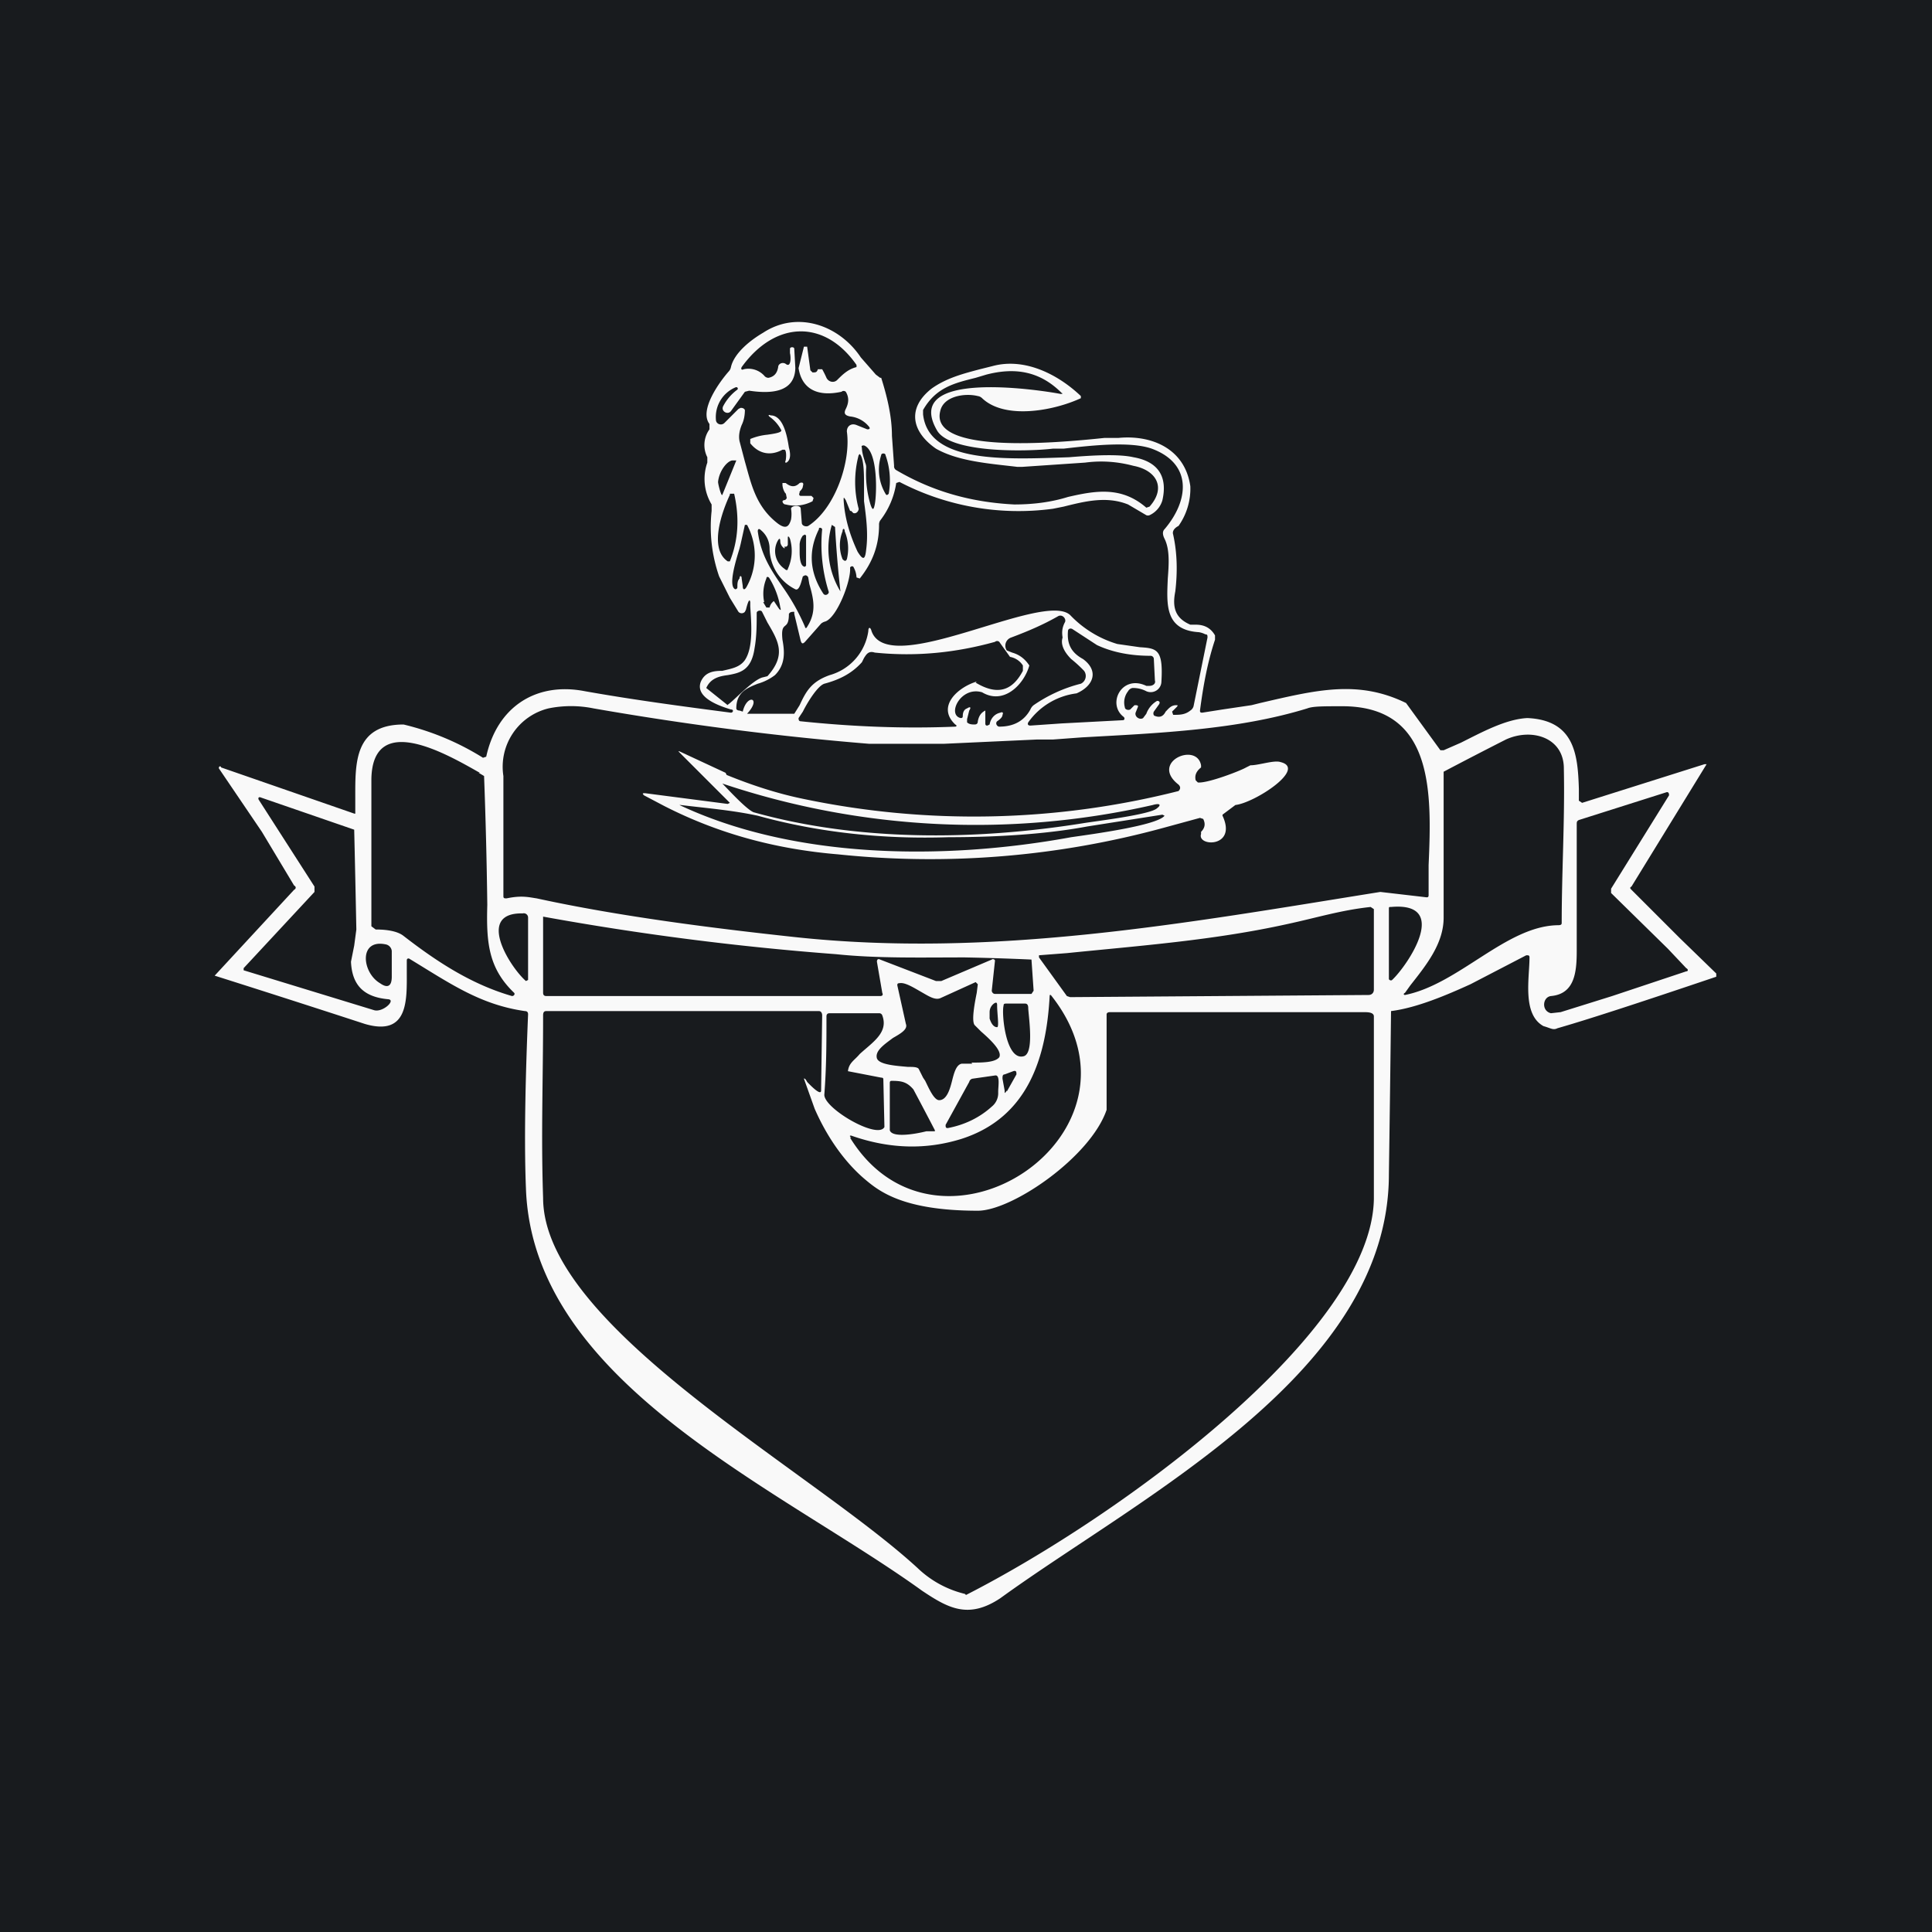 <!-- by TradingView --><svg width="18" height="18" viewBox="0 0 18 18" xmlns="http://www.w3.org/2000/svg"><path fill="#181B1E" d="M0 0h18v18H0z"/><path fill-rule="evenodd" d="M8.21 3.52c.06.19.1.37.1.54l.02.28a.04.04 0 0 0 .02.04c.34.2.7.3 1.1.32.17 0 .34-.02.5-.07.26-.06.5-.1.73.1l.03-.01c.16-.18.06-.34-.15-.38-.15-.04-.3-.05-.45-.03l-.59.04h-.04c-.25-.03-.55-.05-.76-.17-.23-.16-.27-.38-.04-.56.14-.1.3-.14.45-.18l.12-.03c.3-.08.61.08.82.28v.02c-.26.12-.71.2-.92 0a.07.07 0 0 0-.04-.02c-.12-.03-.32 0-.35.14-.1.4 1.06.3 1.53.25h.13c.31-.03.62.1.67.45a.6.6 0 0 1-.11.37c-.04.02-.06.05-.05.08.04.18.04.36.02.53-.03.15 0 .25.14.31h.05c.08 0 .14.03.18.1v.04c-.07.21-.11.43-.14.66 0 .01 0 .02.02.02l.19-.03.27-.04.08-.02c.52-.12.91-.22 1.36 0l.32.44h.03l.16-.07c.2-.1.42-.22.62-.23.44.02.47.34.48.66v.11l.03.02 1.14-.36h.02l-.7 1.14c-.02.01-.01.02 0 .03l.45.45.34.33v.03c-.71.24-1.2.4-1.48.48-.04.02-.06 0-.13-.02-.2-.11-.13-.45-.13-.64 0-.02-.01-.02-.03-.02l-.52.27c-.22.1-.5.22-.74.25a496.53 496.53 0 0 1-.02 1.52c0 1.85-2.31 3-3.62 3.95-.3.2-.49.09-.73-.07a6.19 6.19 0 0 0-.07-.05c-1.35-.95-3.56-1.92-3.62-3.7-.02-.49 0-1.14.02-1.62 0-.02-.01-.03-.03-.03-.42-.06-.7-.26-1.08-.49-.01 0-.02 0-.02.02v.1c0 .26.02.61-.39.49A168.63 168.63 0 0 0 2 9.09l.74-.8c.02-.01.02-.03 0-.04l-.3-.5-.4-.59a.01.01 0 0 1 0-.01.01.01 0 0 1 .02 0l1.24.43a.02.02 0 0 0 .01 0 .02.02 0 0 0 0-.01v-.14c0-.32-.01-.68.45-.68.25.06.5.16.74.31l.03-.01c.1-.46.46-.7.92-.61.45.08.9.14 1.36.2.02 0 .03-.03 0-.03-.1-.03-.34-.11-.28-.26.04-.09.12-.1.2-.1.08-.02.16-.03.21-.1.08-.12.06-.34.05-.5v-.04c-.01-.06-.04.07-.04.07l-.01.02a.04.04 0 0 1-.06 0l-.08-.13-.1-.2a1.4 1.4 0 0 1-.07-.61V4.7a.46.46 0 0 1-.04-.39v-.05A.25.25 0 0 1 6.61 4v-.05c-.1-.13.1-.4.18-.49a.08.08 0 0 0 .02-.04c.03-.13.18-.25.3-.32.32-.21.71-.07.91.23l.14.16.04.03Zm-.8-.1c0 .24-.23.25-.43.22l-.04.01-.13.18c-.03.04-.1 0-.07-.05a.45.45 0 0 1 .13-.15c.01-.01 0-.03-.02-.02a.3.3 0 0 0-.18.3c0 .04.05.06.08.03l.13-.13.02-.01c.01 0 .03 0 .04.02 0 .05-.01.1-.03.14-.02.05-.03.1-.02.15l.05.19c.06.21.1.42.31.58.07.05.1.03.12-.04a.3.3 0 0 0 0-.1c0-.03.09-.04.09 0l.01.13c0 .03.04.04.06.03.25-.16.4-.6.36-.88 0-.05.04-.08.09-.06l.1.04c.01 0 .03 0 .02-.02a.26.26 0 0 0-.18-.1c-.05-.01-.06-.03-.04-.07.03-.06.03-.11 0-.16a.03.03 0 0 0-.04 0c-.23.05-.37-.03-.4-.22l.05-.2h.03l.03.22.02.02c.03 0 .04 0 .05-.03h.04a.9.9 0 0 1 .04.08c.02.04.07.05.1.02.05-.05.1-.1.18-.12V3.4c-.3-.43-.76-.41-1.07.02-.01.02 0 .03.02.02a.2.2 0 0 1 .19.06.05.05 0 0 0 .04.02c.05-.01.08-.04.09-.1 0-.03.04-.05.07-.03.05.04.05-.06.04-.1v-.04c0-.02.04-.02.04 0l.01.18Zm3.1 1.28c-.2-.08-.4-.03-.6.02l-.1.02a2.4 2.4 0 0 1-1.43-.25l-.03.01a.75.75 0 0 1-.15.35.07.07 0 0 0-.01.04c0 .19-.06.35-.18.5l-.03-.01a.22.22 0 0 0-.03-.1c-.01-.01-.03 0-.03.01.01.12-.12.46-.23.5a.1.1 0 0 0-.04.02l-.15.17c-.02.02-.03.02-.04-.01l-.06-.25V5.7c-.02 0-.04 0-.05.02 0 .17-.08.05-.06.24.02.11.03.23-.07.33a.48.48 0 0 1-.16.08c-.1.04-.2.08-.2.23 0 .01.01.02.03.02l.03.01c.04-.17.18-.13.04.02h.44l.05-.08c.06-.13.11-.22.28-.28a.5.5 0 0 0 .36-.41c0-.04.02-.04.03 0 .16.45 1.6-.38 1.85-.15a1 1 0 0 0 .44.27l.21.03c.16.01.22.02.2.33a.1.1 0 0 1-.14.08.26.26 0 0 0-.13-.03.06.06 0 0 0-.04.03.17.17 0 0 0-.03.15c0 .02.03.03.05.02l.04-.04c.02 0 .04 0 .03.02l-.02.05c-.01.04.04.07.07.05l.03-.04a.23.23 0 0 1 .1-.12c.02 0 .03.01.02.03l-.05.07c-.01.02 0 .04.01.04.05.02.08 0 .1-.04.03-.03.05-.06.1-.06.01 0 .02 0 0 .02l-.04.04.01.03c.06 0 .11 0 .16-.04a.07.07 0 0 0 .03-.04l.13-.64c0-.02 0-.03-.02-.03a.2.2 0 0 0-.06-.02c-.32-.02-.3-.26-.29-.5.01-.13.02-.27-.03-.37-.02-.04-.02-.07 0-.09.23-.27.26-.61-.12-.75-.2-.07-.56-.03-.82 0h-.1c-.26.03-.96.04-1.08-.17-.33-.57.94-.38 1.15-.34.01 0 .03 0 .01-.01-.2-.2-.43-.24-.7-.17l-.1.03c-.2.05-.37.09-.49.3v.04c.05.46.77.42 1.36.4.24-.02.47-.03.6 0 .23.04.32.18.27.4a.22.22 0 0 1-.12.14.04.04 0 0 1-.03 0l-.17-.1Zm-2.36 0c.02-.1.03-.5-.1-.55-.01 0-.03 0-.02.02 0 .05.02.1.03.14a.1.1 0 0 1 .01.05 1 1 0 0 0 .04.34c.02.06.03.05.04 0Zm-.23.06-.04-.1c-.02-.03-.02-.03-.02 0 .01.17.06.33.13.48.05.08.07.08.08-.02.02-.15 0-.3-.02-.45v-.14c0-.11 0-.26-.04-.3L8 4.24a.97.97 0 0 0 0 .5c0 .02-.02.05-.05.04l-.02-.02Zm.29-.52a.44.44 0 0 0 .04.36c.01.02.02.01.03 0a.7.7 0 0 0-.03-.36c0-.02-.04-.02-.04 0Zm-1.48.37.13-.32h-.04c-.05.01-.12.1-.13.2 0 .02.03.14.04.12Zm.07 0c-.07.15-.2.5-.02.62h.02c.08-.2.09-.41.04-.63H6.8Zm.11.78.01.07c0 .04.02.04.04 0a.6.6 0 0 0 0-.57h-.02l-.04.18-.01.04c-.03.1-.11.35-.04.38 0 0 .02 0 .02-.02 0-.03 0-.06.02-.08 0-.03.02-.03.02 0Zm.84-.5a.77.77 0 0 0 .08.62 10.68 10.68 0 0 1-.05-.6l-.03-.02Zm-.12.04c-.1.2-.09.4.04.6.02.03.06 0 .05-.02a1.47 1.47 0 0 1-.06-.58s-.01-.02-.03-.01Zm.22.02a.35.35 0 0 0 0 .26c.02.02.03.02.04 0a.42.42 0 0 0-.02-.26c0-.03-.02-.03-.02 0Zm-.44.54a.43.43 0 0 1-.24-.38.22.22 0 0 0-.08-.17c-.02-.02-.03-.01-.03.01.03.23.13.37.24.53a2 2 0 0 1 .2.36c0 .01.01.02.02 0 .09-.14.06-.26.02-.4l-.01-.06a.03.03 0 0 0-.03-.02l-.02.01c-.01.03-.03.14-.07.12Zm.1-.22v-.28l-.01-.01-.02.01a.16.16 0 0 0-.03.08v.07c0 .03 0 .14.05.14Zm-.2-.16a.08.08 0 0 1-.04-.06c0-.04-.01-.04-.03 0a.2.2 0 0 0 .07.25c.02.02.03.01.03 0a.4.4 0 0 0 .02-.28L7.35 5h-.01v.07c0 .02-.02.03-.03.02Zm-.2.5.03.05h.03a.1.1 0 0 1 .04-.06l.04.06c.02.03.03.03.02 0a.75.75 0 0 0-.1-.27c-.01-.02-.03-.02-.03 0a.37.37 0 0 0-.02.22Zm-.34.96c.03 0 .24-.24.34-.26l.04-.01c.18-.2.1-.33 0-.5l-.05-.1c-.01-.02-.05-.01-.05.01 0 .11 0 .22-.02.33-.03.21-.14.23-.25.25-.08.01-.16.03-.2.12l.2.16Zm2.82-.37c-.05.18-.24.37-.44.25-.2-.06-.33.21-.2.24.01 0 .02 0 .02-.02 0-.03.01-.06.04-.07.03-.02.04-.01.02.02l-.02.08v.03c.02.02.05.02.07.02.02 0 .03-.01.03-.03.01-.05.03-.08.07-.1v.12c0 .02.01.02.02.02l.02-.01c.01-.06.05-.1.1-.11.02-.01.03 0 .02.02 0 .02-.02.04-.05.06-.02.02 0 .05.02.05.13 0 .23-.05.29-.16a.1.1 0 0 1 .03-.04c.13-.09.28-.16.44-.2a.08.08 0 0 0 .03-.12 1.2 1.2 0 0 0-.12-.11c-.07-.07-.1-.14-.08-.2-.01-.06 0-.1.02-.14.02-.03-.02-.08-.06-.06-.14.08-.28.14-.44.2a.08.08 0 0 0-.04.12l.05.02c.07.02.12.06.16.12Zm.5-.06c.15.11.1.25-.06.32a.65.65 0 0 0-.45.27c-.01.02 0 .03.02.03l.29-.02.57-.03c.02 0 .02-.02.01-.03-.16-.12-.02-.4.21-.29h.03c.03 0 .06-.02.05-.05l-.01-.2a.03.03 0 0 0-.03-.03c-.18 0-.35-.03-.5-.1l-.23-.15c-.02-.01-.04 0-.04.02-.01.12.03.2.14.26Zm-1 .22c.2.12.34.08.44-.11V6.2a.18.18 0 0 0-.12-.08l-.1-.14a.03.03 0 0 0-.04 0c-.36.1-.73.14-1.12.1-.06-.02-.08.02-.1.05l-.02.04c-.09.1-.2.16-.35.2-.06.02-.15.16-.2.26l-.04.06c0 .01 0 .03.02.03.48.05.96.07 1.44.05.01 0 .02-.01 0-.02-.18-.17.03-.35.2-.4Zm-4.4.87v1.12c0 .02.01.02.03.02.14-.03.21-.01.28 0 .78.17 1.66.28 2.4.36 1.85.2 3.65-.13 5.46-.42l.43.05c.01 0 .02 0 .02-.02v-.28c.03-.68.05-1.49-.82-1.48-.16 0-.26 0-.31.02-.65.2-1.38.23-2.1.27l-.27.02h-.15l-.87.04H8.1c-.86-.07-1.71-.18-2.57-.33a1.05 1.05 0 0 0-.42 0 .56.56 0 0 0-.42.63Zm9.88-.07c0-.29-.3-.38-.54-.27a42.76 42.76 0 0 0-.58.3v1.36c0 .24-.16.44-.31.63l-.05.07c-.02.01-.01.02 0 .02.5-.1.94-.64 1.42-.65.02 0 .04 0 .04-.02 0-.48.03-.96.02-1.44Zm-10.1.04c-.3-.17-1-.58-1.01.06v1.37l.04.03c.12 0 .21.02.26.06.31.24.63.45 1.01.56.02 0 .03-.02.02-.03-.24-.23-.26-.47-.25-.82a48.24 48.24 0 0 0-.03-1.2l-.05-.03Zm10.22 1.66c0 .2-.02.4-.24.42-.08.01-.09.14 0 .16l.09-.01.48-.15.69-.23c.02 0 .02-.02 0-.03l-.17-.18-.53-.52v-.04l.54-.87c0-.01 0-.03-.02-.03l-.82.26c-.02.01-.02.02-.02.04v1.18ZM2.93 8.31l-.66.71v.02l1.21.37c.08.03.21-.09.14-.1-.23-.02-.34-.13-.35-.35l.03-.15.02-.15a218.62 218.62 0 0 0-.02-.93l-.87-.3a.02.02 0 0 0-.02 0 .02.02 0 0 0 0 .02l.52.81v.05Zm6.75.59v.02l.26.36.03.01 2.78-.02c.03 0 .05-.02.05-.05v-.75l-.03-.02c-.28.03-.5.1-.78.16-.68.15-1.36.2-2.05.27l-.26.02Zm3.29.23c.14-.13.55-.73-.01-.68-.02 0-.02 0-.02.02v.65c0 .01.02.02.03.01Zm-8.1-.62c-.44-.01-.12.5.03.63l.02-.01v-.58a.04.04 0 0 0-.05-.04Zm3.33.43.52.2h.05l.47-.2c.01-.01.03 0 .03.01l-.03.28c0 .01.01.03.03.03h.34l.02-.03-.02-.29a24.5 24.5 0 0 0-.62-.02c-.41 0-.82.01-1.2-.03a26.33 26.33 0 0 1-2.73-.35v.71c0 .02.01.03.03.03H8.2c.02 0 .03-.01.02-.03l-.05-.29c0-.02.01-.03.03-.02Zm-4.66.22c.07.05.11.03.11-.06v-.24a.07.07 0 0 0-.05-.06c-.26-.06-.23.26-.06.36Zm5.51.74c.1 0 .22 0 .26-.05.03-.06-.09-.17-.17-.24l-.06-.06c-.03-.04 0-.2.02-.3l.01-.08-.02-.02-.33.15c-.05.02-.11-.02-.18-.06-.07-.04-.15-.09-.2-.08-.02 0-.02.01-.02.02l.08.36c.02.05-.05.09-.12.13-.08.06-.17.12-.15.19.02.06.18.07.29.08h.02c.02 0 .07 0 .08.02l.04.08.02.03c.03.06.08.18.13.18.07 0 .1-.1.12-.18.02-.08.04-.15.09-.16h.1Zm-1.13.7c.82 1.33 2.9-.04 1.87-1.33h-.01c-.03.58-.2 1.14-.82 1.34-.32.1-.66.1-1.03-.03-.01 0-.02 0 0 .02Zm1.34-1.25a.1.1 0 0 0-.04.08v.06c.01.03.03.08.07.08.02 0 0-.13 0-.2 0-.02 0-.04-.03-.02Zm.29 0h-.17c-.02 0-.03 0-.03.02-.02.07.02.52.19.47.09-.03.05-.32.04-.44 0-.02 0-.05-.03-.05Zm-.56 5.5a.96.96 0 0 1-.44-.24c-1-.92-3.49-2.25-3.49-3.45-.02-.58 0-1.09 0-1.7 0-.03.01-.04.03-.04h2.54c.02 0 .03.02.03.04l-.01.7c0 .06-.12-.07-.13-.08 0 0-.02-.04-.03-.03l.1.28c.14.32.32.53.46.65.13.11.35.3 1.06.3.32 0 1.05-.5 1.2-.94v-.89c0-.01.01-.02.03-.02h2.37c.03 0 .09 0 .09.04v1.7c-.02 1.24-2.35 2.95-3.8 3.69ZM7.73 9.44c-.02 0-.03.01-.03.03 0 .25 0 .47-.02.73 0 .13.5.42.56.3l-.01-.44c0-.01 0-.02-.02-.02l-.31-.06c.01-.08.06-.1.11-.16.12-.11.27-.2.21-.36a.03.03 0 0 0-.03-.02h-.46Zm1.65.73.09-.16c0-.02 0-.04-.03-.03l-.08.03c-.02 0-.02.02-.02.04l.02.11c0 .03 0 .03.02 0Zm-.14.14a.16.16 0 0 0 .06-.12v-.02c0-.05.02-.16-.03-.15l-.21.03a.04.04 0 0 0-.03.03l-.22.4c0 .02 0 .03.02.03.16-.03.3-.1.41-.2Zm-.53.22a40.18 40.18 0 0 0-.2-.38c-.06-.07-.11-.08-.2-.08-.01 0-.02 0-.02.02v.44c.02.07.22.04.34.01h.08Z" fill="#F9F9F9"/><path d="M6.77 7.22c.22.09.46.17.7.22a7.76 7.76 0 0 0 3.51-.07c.02-.02.02-.04 0-.06-.27-.21.17-.4.21-.18v.02c-.05.04-.06.08-.05.12l.02.02c.09.01.4-.11.45-.14l.04-.02c.08 0 .22-.05.28-.03.25.06-.24.38-.42.4l-.12.09v.01c.14.3-.24.29-.2.17v-.02c.04-.04.04-.08.02-.12l-.03-.01-.33.09a8.25 8.25 0 0 1-3.04.25c-.6-.05-1.13-.2-1.62-.45L6 7.41c-.02-.02-.01-.02.01-.02l.77.1.02-.01L6.32 7h.01l.43.2Zm.26.35c.97.27 2.06.26 3.06.1.12-.02.63-.08.69-.14.04-.03.03-.05-.04-.03a7.42 7.42 0 0 1-4.01-.2c.04.04.24.26.3.27Zm-.7-.07c1.06.5 2.45.52 3.65.3.21-.03.8-.11.87-.2l-.02-.01-.7.11c-.32.06-.75.1-1.29.1-.6.02-1.2-.04-1.78-.2-.23-.05-.47-.07-.72-.1Zm1.02-3.33c.02.07.01.11-.01.13-.02.02-.03.01-.02-.01.01-.06 0-.1-.01-.1h-.02c-.11.06-.22.04-.3-.06v-.04a.55.55 0 0 1 .16-.04c.07-.01.13-.02.13-.04a.35.35 0 0 0-.1-.12c-.03-.02-.02-.03 0-.02.13 0 .16.24.17.3Zm-.03.43a.16.16 0 0 1-.03-.08V4.5h.03c.05.04.09.04.13 0 .03-.01.04 0 .03.03 0 .02-.02.04-.03.05v.01c-.01.02 0 .03.01.03h.1l.02.02-.01.03a.35.35 0 0 1-.25.03c-.02 0-.03-.02-.03-.03l.01-.01c.01 0 .02 0 .03-.02l-.01-.05Z" fill="#F9F9F9"/></svg>